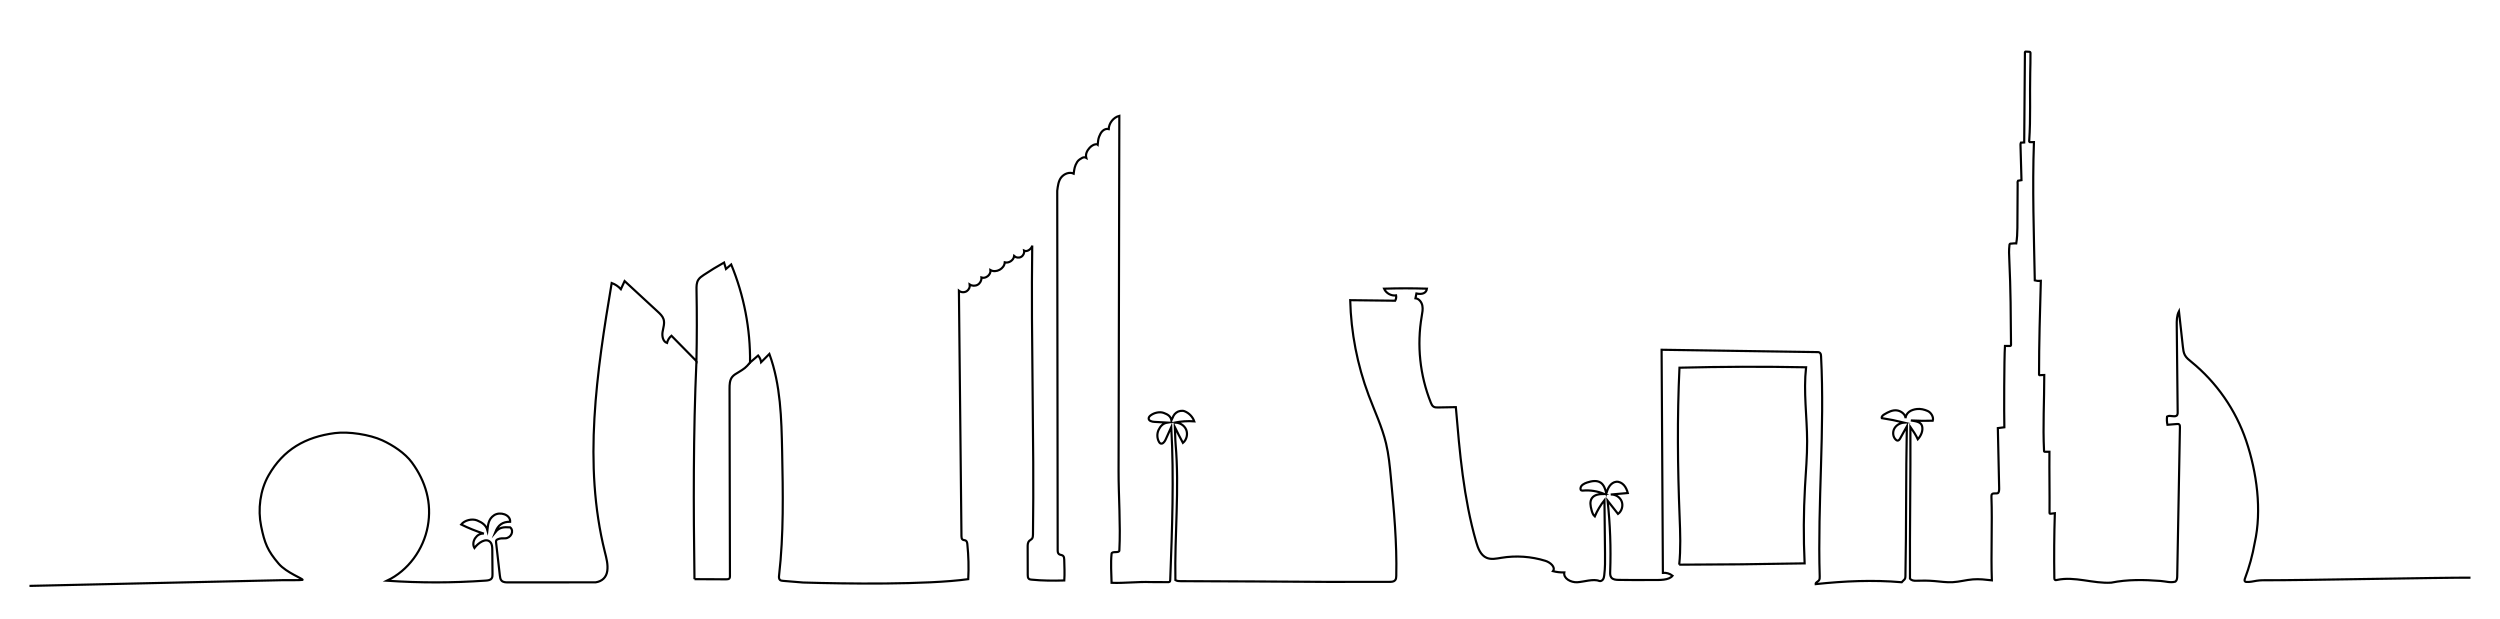 <?xml version="1.0" encoding="UTF-8"?>
<svg id="Layer_1" data-name="Layer 1" xmlns="http://www.w3.org/2000/svg" viewBox="0 0 3411.95 844.6">
  <defs>
    <style>
      .cls-1 {
        fill: none;
        stroke: #000;
        stroke-miterlimit: 10;
        stroke-width: 2.96px;
      }
    </style>
  </defs>
  <path class="cls-1" d="m1023.68,494.64c-5.35,6.92-8.41,8.89-15.88,13.44-3.01,1.83-6.23,3.51-8.43,6.26-3.56,4.43-3.71,10.61-3.7,16.29.18,85.21.36,170.42.54,255.62,0,1.03-.02,2.13-.61,2.97-.92,1.3-2.77,1.41-4.36,1.41-14.48-.07-28.95-.13-43.43-.2"/>
  <path class="cls-1" d="m2291.73,770.66c57.06-.07,114.13-.66,171.18-1.78-1.63-34.9-1.45-69.89.53-104.77,1.17-20.64,2.97-41.28,2.9-61.95-.11-33.67-5.18-67.44-1.45-100.9-57.59-1.09-115.21-.91-172.79.56-3.17,68.17-2.51,135.74.22,203.93.83,20.78,1.68,44.24-.59,64.92"/>
  <path class="cls-1" d="m3371.68,788.41c-36.37-.31-239.91,3.79-276.28,3.48-5.11-.04-10.25-.09-15.3.66-4.83.71-9.64,2.14-14.49,1.63-.49-.05-.99-.13-1.41-.4-1.28-.84-.87-2.79-.33-4.22,5.95-15.73,10.4-32.03,13.29-48.6,10.02-44.55,2.89-96.49-11.67-139.52-14.18-41.91-40.42-79.67-74.75-107.58-3.31-2.69-6.79-5.4-8.82-9.15-1.87-3.46-2.34-7.49-2.77-11.4-1.78-16.18-3.57-32.36-5.35-48.54-3.09,5.94-3.09,12.95-3.02,19.65.42,39.45.84,78.9,1.26,118.36.01,1.17.01,2.4-.56,3.43-2.41,4.33-9.76-.4-13.93,2.28-.45,3.73-.26,7.55.55,11.22,4.32-.35,8.64-.69,12.97-1.04.99-.08,2.06-.13,2.87.44,1.13.8,1.21,2.41,1.19,3.79-1.23,67.77-2.47,135.54-3.7,203.32-.05,2.72-.27,5.82-2.4,7.52-6.56,1.98-13.51-.36-20.34-.88-22.72-1.74-44.94-2.17-67.28,2.31-24.84,1.57-49.93-9.02-74.23-3.65-.85.19-1.81.37-2.52-.11-.82-.56-.92-1.71-.94-2.7-.46-29.44-.23-58.89.68-88.31-2.08.24-3.68.51-5.76.75-.47.06-1.04.07-1.32-.32-.16-.23-.17-.53-.17-.82.25-27.9-.37-55.57-.12-83.47-2,.01-4,.03-6,.04-.37,0-.77-.01-1.04-.26-.25-.24-.3-.63-.32-.98-1.69-34.83.31-66.34.31-103.66-2.83-.09-3.32.45-6.15.35-.31-.01-.67-.04-.85-.29-.13-.18-.14-.41-.14-.63-.04-42.52,1.3-85.3,2.44-127.8-2.75.31-5.57.09-8.24-.63-1.17-62.32-3.43-125.77-1.17-188.75-1.68.02-3.37.03-5.05.05-.36,0-.74,0-1.02-.22-.43-.32-.43-.95-.39-1.49,2.13-30.95.68-61.41,1.38-92.75.2-8.96.41-18.15.34-27.15,0-.55-.11-1.18-.57-1.49-.27-.18-.62-.2-.94-.22-1.6-.08-3.2-.16-4.81-.24-.33-.02-.7-.02-.95.2-.28.24-.3.66-.3,1.03-.26,40.59-.72,82.18-.98,122.77l-4.54.22c-.77,1.59-.5,4.1-.45,5.87.42,15.11.85,30.23,1.27,45.34l-4.7.8c-.94,1.35-.53,3.04-.53,4.69-.12,19.85-.24,39.7-.35,59.55-.04,7.17-.46,15-1.52,21.19-1.55-.14-4.96.17-6.62.36-.76.09-1.65-.1-2.17.47-.34.37-.43.91-.5,1.41-.89,6.94-.51,13.97-.18,20.96,1.81,38.34,2.05,76.74,2.3,115.12,0,.51-.02,1.09-.4,1.44-.35.32-.87.34-1.35.33l-6.53-.08c-1.1,18.53-1.27,91.81-.83,111.02-2.96.37-5.91.75-8.87,1.12.6,27.38,1.2,54.76,1.8,82.14.06,2.88-.26,6.15-2.08,6.75-2.04.68-5.76-.35-7.41,1.03-1.06.88-1.09,2.46-1.05,3.84,1.32,37.5-.75,76.5.57,114-8.57-.98-17.19-1.96-25.79-1.3-9.36.72-18.51,3.39-27.89,3.86-8.21.42-16.4-.85-24.59-1.54-8.37-.7-16.79-.79-25.19-.46-3.17.13-6.38-.37-8.29-2.91-.35-68.87.93-138.18.58-207.04,3.28,4.68,7.79,11.67,10.15,16.87,4.4-4.91,7.46-11.71,5.76-18.09-1.69-6.38-10.56-6.62-15.29-7.6,9.95.57,19.93.71,29.89.41,1.59-4.83-2.23-11.21-6.88-13.27-4.65-2.06-9.75-3.29-14.8-2.7-7.88.91-14.66,4.66-15.49,12.54-.05-5.19-5.84-9.94-11.85-10.69-6.01-.76-11.78,2.3-17,5.37-1.96,1.15-4.21,3.02-3.54,5.19,10.27,1.55,20.47,3.59,30.54,6.1-5.51.43-10.93,3.46-13.51,8.34-2.59,4.88-1.81,11.54,2.33,15.19.58.51,1.26.98,2.03,1.05,1.69.15,2.89-1.54,3.71-3.02,3.02-5.43,6.05-10.87,9.07-16.3-1.31,67.02-.6,137.33-1.91,204.35-.09,4.84-1.93,4.61-5.09,8.27-39.23-3.41-78.28-1.62-117.44,2.56-.27-2.29,2.88-3.19,4.37-4.96,1.24-1.48,1.24-3.6,1.18-5.53-3-100.16,7.04-200.48,1.83-300.55-.07-1.42-.19-2.95-1.09-4.05-.9-1.11-2.07-1.71-3.77-1.55-70.92-1.07-141.84-2.13-212.76-3.2.59,101.48,1.17,202.96,1.76,304.44,4.69-.4,9.51,1.05,13.2,3.95-4.95,6.29-17.09,5.93-28.23,5.81-15.13.15-30.26.11-45.39-.12-3.62-.05-7.76-.37-9.96-3.24-1.7-2.22-1.66-5.28-1.56-8.08,1.16-32.3-.02-64.68-3.53-96.81,4.75,6.04,9.5,12.07,14.25,18.11,5.11-3.78,7.26-11.1,5.01-17.04-2.26-5.94-8.72-9.99-15.05-9.43,7.8-.69,15.6-1.38,23.39-2.07-1.09-3.85-2.6-7.68-5.24-10.68s-6.58-5.09-10.56-4.68c-3.65.37-6.86,2.76-9.02,5.73-2.16,2.97-3.41,6.49-4.53,9.98-1.35-5.43-3.04-11.35-7.67-14.49-5.27-3.58-12.36-2.23-18.41-.25-4.1,1.34-8.8,3.74-9.15,8.04-.08,1.01.17,2.15,1.02,2.69.69.44,1.58.37,2.41.31,9.83-.83,19.86.77,28.95,4.61-6.12.09-13.18.64-16.73,5.63-3.25,4.57-2.05,10.82-.58,16.24.87,3.22,1.9,6.61,4.41,8.8,3.41-7.94,7.87-15.42,13.22-22.2.26,24.16.52,48.33.78,72.49.11,10.03.21,20.1-1.07,30.06-.25,1.94-.58,3.94-1.67,5.57s-3.13,2.77-5.01,2.22c-7.76-3.44-21.78,1.29-30.26,1.7-8.48.41-19.08-5.05-17.56-13.4-5.2.14-10.41-.45-15.45-1.73,3.99-5.55-3.78-12.06-10.32-14.09-19.4-6.01-40.19-7.44-60.23-4.13-6.69,1.1-13.81,2.68-20.03,0-8.2-3.54-11.76-13.04-14.23-21.63-17.19-59.71-22.52-122.1-27.77-184.01-8.09.15-16.18.29-24.27.44-2.08.04-4.29.04-6.06-1.04-1.97-1.2-2.97-3.46-3.83-5.6-14.87-37.14-19.22-78.42-12.4-117.84.83-4.82,1.83-9.76.85-14.55s-4.53-9.44-9.39-10c.48-2.4.81-4.09,1.29-6.49,8.03,1.66,13.51-.48,14.38-6.61-19.51-.62-39.04-.62-58.54.02,2.69,6.18,9.76,10.13,16.43,9.17.44,2.47-.02,5.08-1.26,7.26-20.46-.25-40.92-.49-61.37-.74,1.12,44.28,9.68,88.37,25.23,129.85,8.16,21.78,18.26,42.96,23.68,65.58,3.63,15.15,5.1,30.73,6.56,46.25,4.21,44.74,8.43,89.6,7.4,134.52-.05,2.11-.17,4.4-1.54,6-1.75,2.07-4.83,2.23-7.53,2.23-28.12.02-56.24.04-84.36.05-25.18-.11-175.57-1.15-200.74-.99-2.64.02-4.99-.13-7.27-1.47-1.19-61.81,5.64-124.25.26-185.84-.65-7.4-.52-15.67-.88-22.63,3.5,7.15,7.13,14.23,10.9,21.24,5.14-4.28,7-12.05,4.36-18.2-2.64-6.14-9.57-10.14-16.21-9.35,8.96-1.91,18.18-2.54,27.32-1.88-2.2-6.26-7.24-11.45-13.42-13.84-1.83-.71-3.85-.57-5.79-.31-3.67.5-7.34,3.25-9.08,6.53-1.73,3.28-1.1,2.98-2.81,6.27-1.17-5.81-5.02-8.09-10.58-10.14-5.56-2.05-13.32-.2-17.98,3.46-1.31,1.03-2.56,2.43-2.55,4.1,0,3.31,4.34,4.49,7.65,4.66,6.37.33,11.3.69,17.68,1.02-5.62.92-9.24,4.67-11.73,9.8-2.48,5.12-2.32,11.45.44,16.43.45.82,1,1.63,1.82,2.09,2.87,1.62,5.82-1.97,7.17-4.98,2.6-5.76,5.2-11.52,7.79-17.29,3.83,69.46,1.2,139.1-1.43,208.61-.04.95-.14,2.03-.89,2.61-.56.43-1.33.45-2.05.45-7.89-.03-15.78-.06-23.66-.09-17.1-.69-36.33,1.7-53.43,1.01-.3-12.61-1.33-26.89,0-39.71.42-4.07,10.4-.29,10.61-4.36,1.84-35.26-1.14-74.78-1.07-108.95.35-162.42.7-321.88,1.04-484.3-8,2.09-14.12,9.78-14.48,18.02-2.94-.77-6.13.47-8.35,2.55-2.22,2.08-3.6,4.88-4.69,7.72-1.53,3.97-1.46,6.82-1.99,11.04-1.26-1.18-4.57-.17-5.83.39-1.88.84-3.76,2.26-5.14,3.79-3.54,3.93-5.94,8.63-4.67,13.77-1.64-1-3.81-.81-5.53.06s-5.21,3.02-6.78,5.5c-3.45,5.46-3.99,9.62-4.85,16.02-5.73-2.66-12.86.13-16.87,5-4.01,4.87-4.75,12.16-5.57,18.42.2,163.41.41,326.82.61,490.24,0,2.03.13,4.34,1.71,5.61,1.56,1.26,3.96.99,5.51,2.26,1.49,1.22,1.67,3.39,1.72,5.32.23,9.47.73,18.95.09,28.41-14.34.43-30.54.37-44.8-1.13-1.27-.13-2.63-.31-3.6-1.15-1.38-1.19-1.49-3.26-1.5-5.08-.03-12.88-.06-25.77-.1-38.65,0-2.87.12-6.07,2.19-8.06,1.08-1.04,2.57-1.6,3.56-2.73,1.37-1.57,1.47-3.84,1.5-5.92,1.79-132.6-2.81-261.78-1.02-394.38-.51,3.98-6.53,9.24-11.06,7.04.54,3.32-1.22,6.9-4.18,8.5-2.96,1.6-6.92,1.11-9.4-1.17-.82,5.74-7.19,10.02-12.82,8.59-.62,8.78-11.81,14.84-19.5,10.56.73,6.29-6.31,12.09-12.34,10.17.32,3.83-1.71,7.76-5.01,9.73s-7.72,1.88-10.94-.23c.51,3.46-1.15,7.15-4.09,9.06-3.2,2.08-7.73,1.92-10.72-.5,1.16,111.61,2.32,223.22,3.48,334.84.02,1.76.18,3.8,1.64,4.78,1.21.82,2.89.56,4.16,1.28,1.66.94,2.05,3.11,2.24,5.01,1.62,15.82,2.03,31.77,1.22,47.65-56.37,7.84-168.46,6.35-225.34,4.59-9.14-.76-18.29-1.52-27.43-2.27-1.5-.12-3.11-.3-4.22-1.32-1.57-1.45-1.44-3.93-1.2-6.06,6.44-56.11,5.32-112.79,4.19-169.26-.9-44.94-1.97-90.85-17.43-133.06-3.74,3.76-7.48,7.52-11.22,11.29-.51-3.34-1.94-6.53-4.09-9.13-3.68,3.19-7.36,6.37-11.04,9.56.52-45.72-8.29-91.53-25.73-133.8-2.38,2.05-4.75,4.09-7.13,6.14-.88-2.93-1.75-5.85-2.63-8.78-9.5,5.31-18.79,10.98-27.84,17.02-2.75,1.84-5.57,3.78-7.33,6.58-2.53,4.01-2.51,9.07-2.42,13.81.61,32.38.57,64.77-.11,97.14-11.37-11.55-22.74-23.1-34.11-34.65-2.99,2.55-5.14,6.07-6.06,9.89-5.57-1.88-6.98-9.19-6.07-15,.91-5.8,3.17-11.77,1.41-17.37-1.32-4.19-4.68-7.37-7.91-10.35-15.09-13.93-30.19-27.86-45.28-41.79-1.7,3.68-3.4,7.36-5.09,11.05-3.42-3.76-7.76-6.67-12.54-8.41-20.44,121.61-39.24,247.44-9.32,367.08,2.13,8.53,4.53,17.28,3.28,25.99-1.25,8.7-7.1,14.15-15.79,15.46-39.96.02-79.92.05-119.88.07-3.04,0-6.43-.14-8.54-2.32-1.75-1.8-2.1-4.49-2.37-6.99-1.49-13.86-3.7-31.56-5.2-45.42-.31-2.87.7-3.31,2.6-4.2,2.97-1.39,6.4-1.19,9.68-1.2,7.82-.03,12.96-9.86,7.03-14.95-9-.61-14.77-.29-20.44,6.73,3.84-9.87,9.83-14.48,20.41-14.42.46-9.76-13.85-14.24-21.99-8.85s-8.26,14-9.05,20.44c-1.85-6.78-7.09-10.56-14.06-13.36s-17.1-.35-21.77,5.54c10,4.93,20.37,9.11,30.99,12.49-9.61-1.22-17.81,11.18-12.93,19.55,5.41-7.05,15.87-14.5,21.78-7.88,2.42,2.71,2.58,6.7,2.62,10.34.1,11.09.2,22.19.29,33.28.02,1.96,0,4.06-1.1,5.69-1.65,2.45-5.02,2.9-7.97,3.1-46.12,3.2-88.9,3.24-135.02.17,29.07-13.75,49.97-42.68,55.76-74.32s-2.7-61.2-21.73-87.12c-9.34-12.72-25.66-23.41-40.34-30.17-17.07-7.87-46.09-12.3-64.73-9.87-40.24,5.24-70.24,22.39-90.41,57.6-11.68,20.39-14.92,46.53-10.2,69.55s8.66,33.19,23.9,51.06c10.58,12.41,34.91,21.16,32.52,22.16-1.23.52-25.83.32-27.16.35-114.67,2.79-230.76,5.02-345.43,7.81"/>
  <path class="cls-1" d="m950.5,492.75c-4.39,99.17-4.06,198.42-2.69,297.68"/>
</svg>